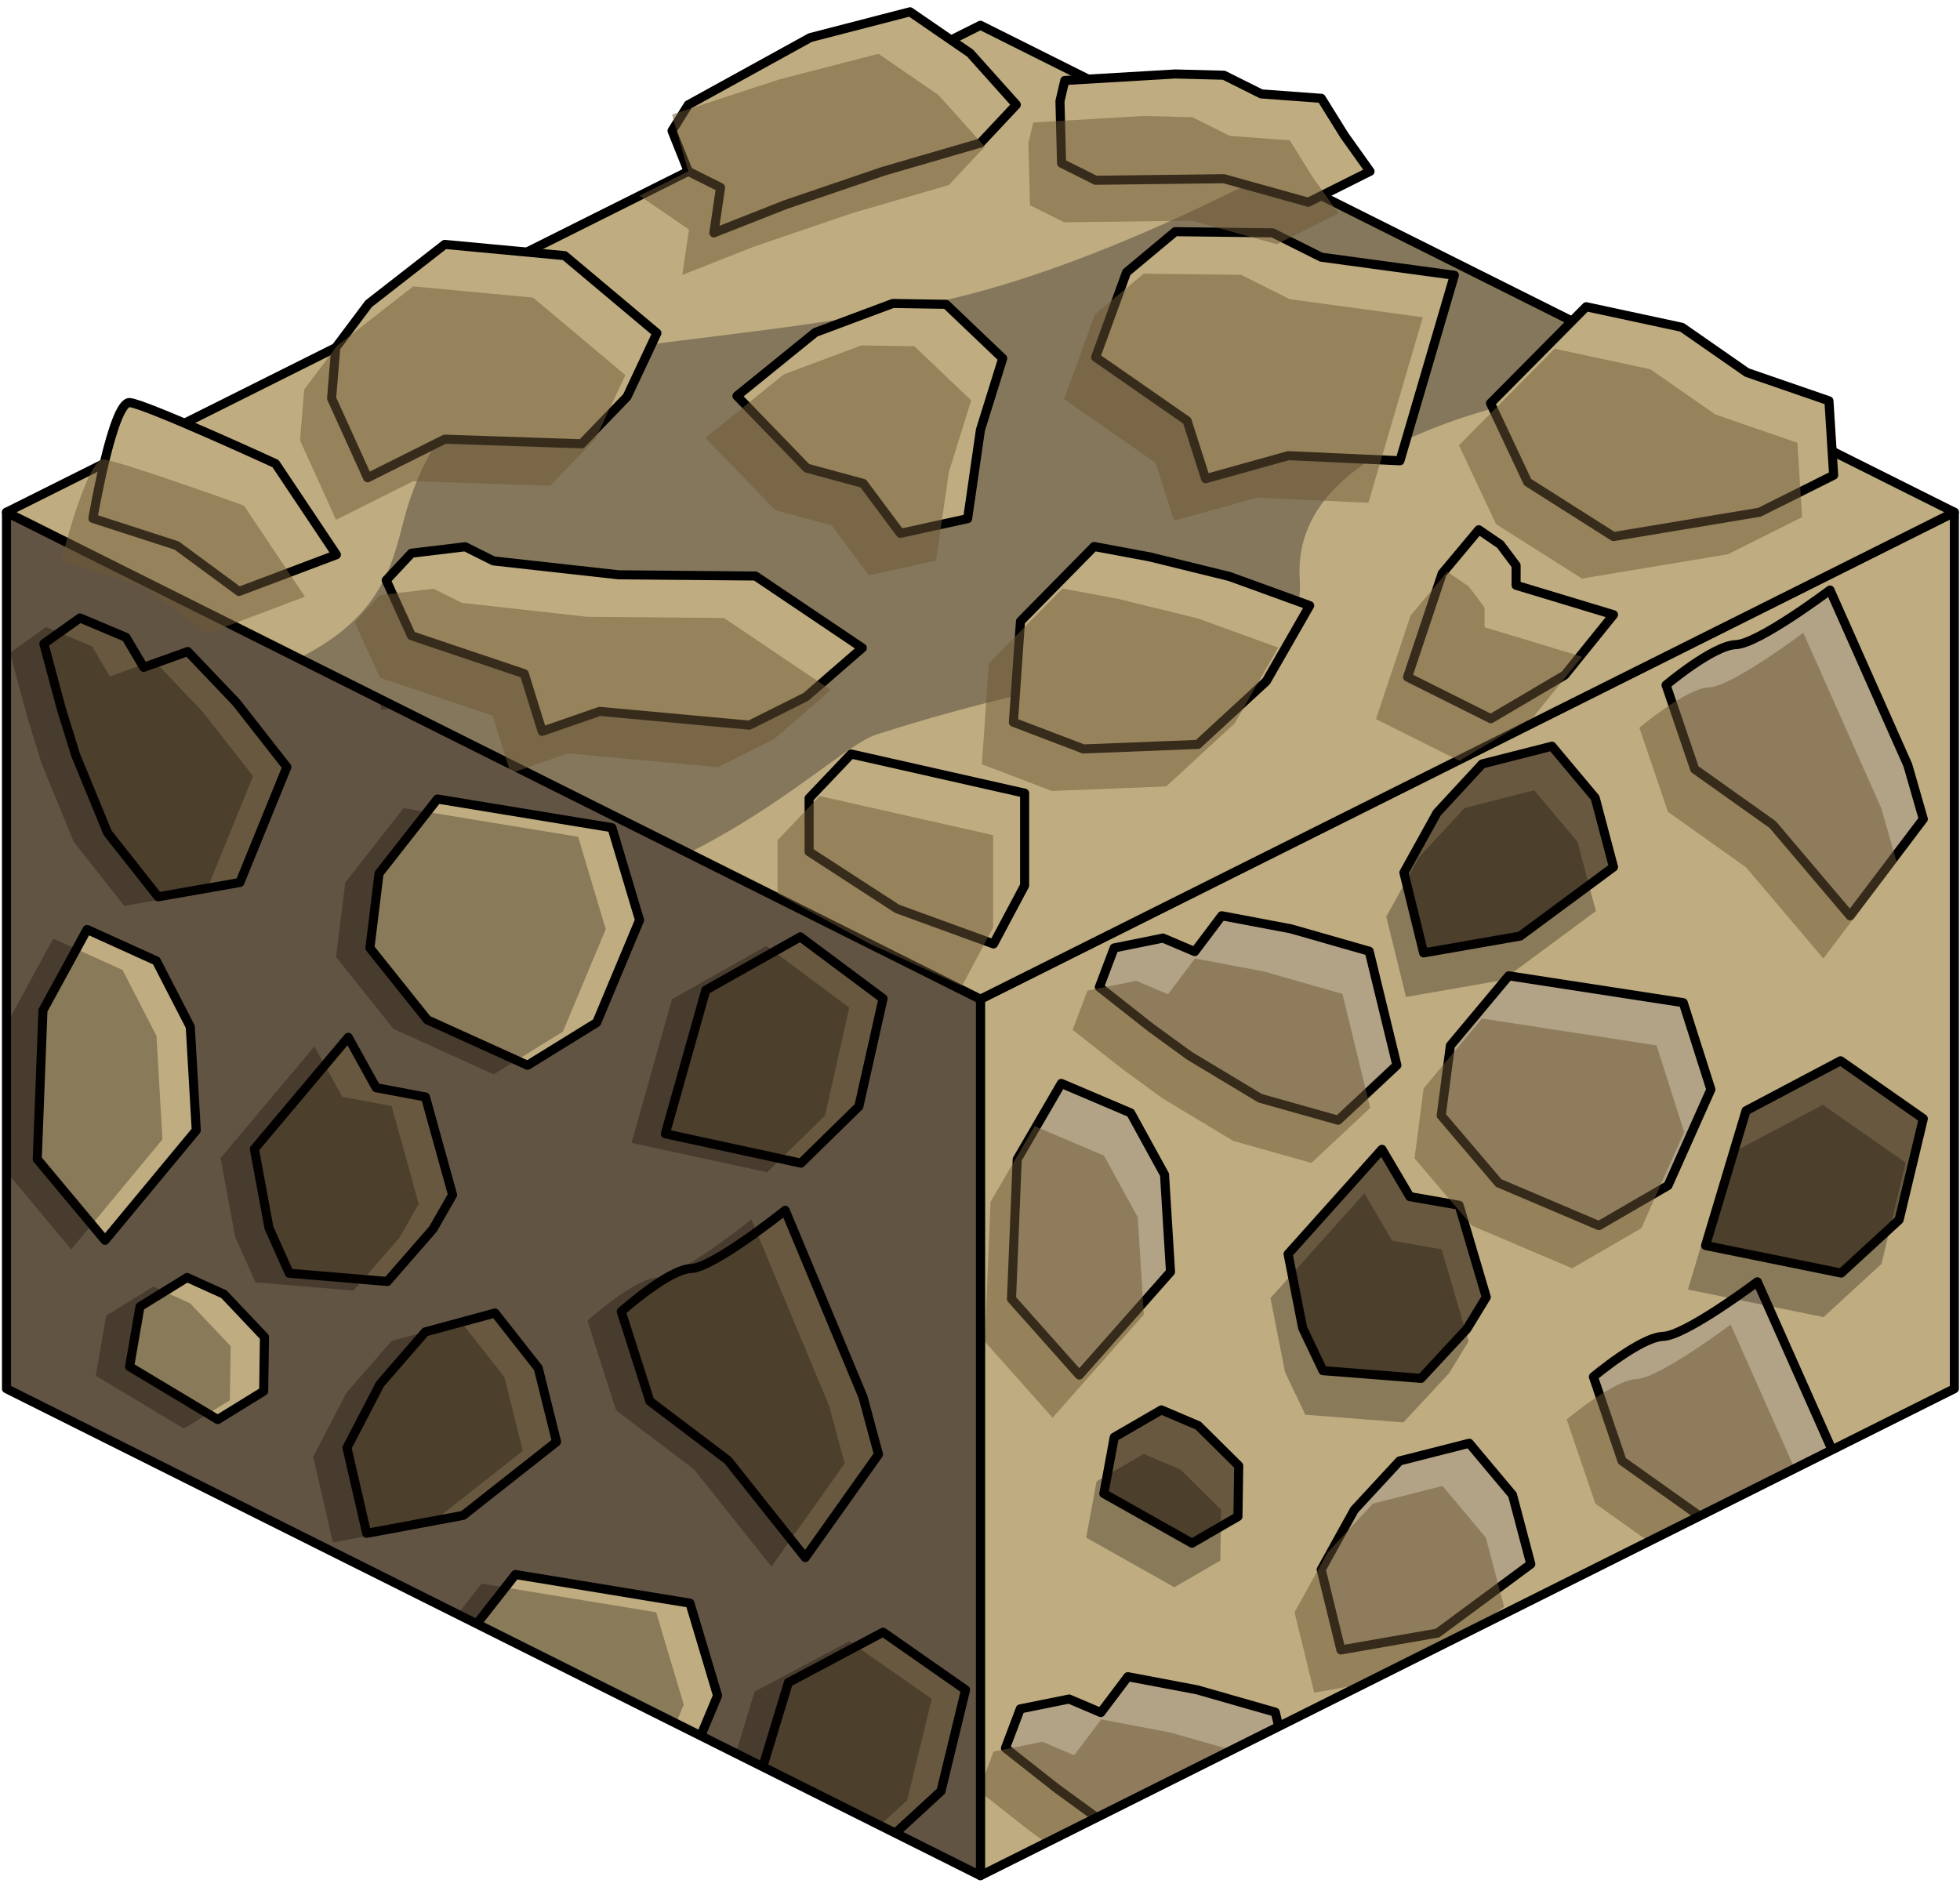 <?xml version="1.0" encoding="UTF-8" standalone="no"?><!DOCTYPE svg PUBLIC "-//W3C//DTD SVG 1.1//EN" "http://www.w3.org/Graphics/SVG/1.1/DTD/svg11.dtd"><svg width="100%" height="100%" viewBox="0 0 216 208" version="1.1" xmlns="http://www.w3.org/2000/svg" xmlns:xlink="http://www.w3.org/1999/xlink" xml:space="preserve" xmlns:serif="http://www.serif.com/" style="fill-rule:evenodd;clip-rule:evenodd;stroke-linecap:round;stroke-linejoin:round;stroke-miterlimit:1.5;"><g id="Dirt_Block18"><g id="Dirt_Block19"><g><g><path d="M215.379,56.452l0,96.598l-107.331,53.665l0,-96.598l107.331,-53.665Z" style="fill:#bfac80;"/><clipPath id="_clip1"><path d="M215.379,56.452l0,96.598l-107.331,53.665l0,-96.598l107.331,-53.665Z"/></clipPath><g clip-path="url(#_clip1)"><path d="M113.576,237.606l-7.471,-8.393l0.629,-15.381l4.861,-8.364l7.639,3.248l3.734,6.804l0.66,10.713l-10.052,11.373" style="fill:#b2a386;stroke:#000;stroke-width:1px;"/><path d="M137.116,207.322l6.48,-6.063l-3.057,-12.564l-8.623,-2.464l-7.622,-1.443l-2.977,3.95l-3.5,-1.488l-5.378,1.085l-1.634,4.32l5.651,4.448l4.24,3.091l7.817,4.703l8.603,2.425Z" style="fill:#b2a386;stroke:#000;stroke-width:1px;"/><path d="M174.103,213.627l7.62,-4.416l4.724,-10.592l-3.045,-9.558l-19.233,-2.964l-6.432,7.697l-1.006,7.709l6.329,7.428l11.043,4.696Z" style="fill:#b2a386;stroke:#000;stroke-width:1px;"/><path d="M195.879,177.166l8.068,-10.664l-1.706,-5.942l-8.575,-19.295c0,0 -7.897,5.941 -10.383,6.017c-2.485,0.077 -7.683,4.452 -7.683,4.452l3.152,9.269l8.6,6.112l8.527,10.051Z" style="fill:#b2a386;stroke:#000;stroke-width:1px;"/><path d="M147.776,181.839l10.639,-1.858l10.285,-7.605l-2.017,-7.625l-4.768,-5.692l-7.68,1.95l-4.984,5.388l-3.648,6.589l2.173,8.853" style="fill:#b2a386;stroke:#000;stroke-width:1px;"/><path d="M206.588,209.353l-9.119,-6.382l-10.414,5.505l-4.461,14.856l14.945,3.037l6.387,-5.87l2.662,-11.146" style="fill:#b2a386;stroke:#000;stroke-width:1px;"/><path d="M118.942,151.541l-7.47,-8.393l0.628,-15.381l4.862,-8.364l7.638,3.248l3.735,6.804l0.66,10.713l-10.053,11.373" style="fill:#b2a386;stroke:#000;stroke-width:1px;"/><path d="M131.361,170.073l-9.714,-5.467l1.146,-6.211l5.192,-3.009l4.056,1.726l4.47,4.429l-0.085,5.597l-5.065,2.935Z" style="fill:#68583f;stroke:#000;stroke-width:1px;"/><path d="M161.644,146.478l-5.042,5.43l-10.806,-0.848l-2.237,-4.699l-1.606,-8.155l10.344,-11.541l3.07,5.211l5.436,0.955l2.991,10.126l-2.15,3.521" style="fill:#68583f;stroke:#000;stroke-width:1px;"/><path d="M147.464,123.458l6.479,-6.062l-3.056,-12.565l-8.623,-2.464l-7.623,-1.443l-2.976,3.95l-3.5,-1.488l-5.379,1.086l-1.633,4.319l5.65,4.448l4.241,3.091l7.816,4.704l8.604,2.424Z" style="fill:#b2a386;stroke:#000;stroke-width:1px;"/><path d="M176.202,135.072l7.62,-4.415l4.724,-10.593l-3.045,-9.558l-19.234,-2.963l-6.431,7.697l-1.006,7.708l6.329,7.428l11.043,4.696Z" style="fill:#b2a386;stroke:#000;stroke-width:1px;"/><path d="M203.886,100.929l8.069,-10.665l-1.707,-5.941l-8.574,-19.295c0,0 -7.897,5.94 -10.383,6.017c-2.486,0.076 -7.683,4.452 -7.683,4.452l3.152,9.269l8.6,6.112l8.526,10.051Z" style="fill:#b2a386;stroke:#000;stroke-width:1px;"/><path d="M156.889,105.02l10.639,-1.857l10.285,-7.605l-2.017,-7.626l-4.768,-5.692l-7.679,1.95l-4.985,5.389l-3.648,6.588l2.173,8.853" style="fill:#68583f;stroke:#000;stroke-width:1px;"/><path d="M211.955,123.288l-9.119,-6.382l-10.415,5.505l-4.461,14.856l14.945,3.037l6.388,-5.87l2.662,-11.146" style="fill:#68583f;stroke:#000;stroke-width:1px;"/><path d="M129.418,174.928l-9.713,-5.467l1.146,-6.212l5.191,-3.008l4.056,1.725l4.471,4.429l-0.085,5.597l-5.066,2.936Zm30.284,-23.595l-5.043,5.43l-10.805,-0.849l-2.238,-4.698l-1.605,-8.155l10.343,-11.542l3.071,5.211l5.435,0.956l2.991,10.126l-2.149,3.521Zm50.31,-23.19l-2.662,11.146l-6.387,5.869l-14.945,-3.037l4.461,-14.855l10.414,-5.505l9.119,6.382Zm-55.065,-18.268l10.639,-1.857l10.284,-7.606l-2.016,-7.625l-4.769,-5.692l-7.679,1.95l-4.985,5.388l-3.648,6.589l2.174,8.853Z" style="fill:#0a0500;fill-opacity:0.3;"/><path d="M134.174,212.028l6.479,-6.063l-3.056,-12.564l-8.623,-2.464l-7.622,-1.443l-2.977,3.95l-3.5,-1.488l-5.378,1.085l-1.634,4.32l5.651,4.448l4.24,3.091l7.816,4.703l8.604,2.425Zm10.659,-25.483l10.639,-1.858l10.285,-7.605l-2.016,-7.625l-4.769,-5.692l-7.679,1.95l-4.985,5.388l-3.648,6.589l2.173,8.853Zm48.103,-4.673l8.069,-10.664l-1.707,-5.942l-8.574,-19.294c0,0 -7.897,5.94 -10.383,6.016c-2.486,0.077 -7.683,4.452 -7.683,4.452l3.152,9.269l8.599,6.112l8.527,10.051Zm-76.936,-25.625l-7.471,-8.393l0.629,-15.381l4.861,-8.364l7.639,3.248l3.734,6.804l0.66,10.713l-10.052,11.373Zm57.259,-16.469l7.621,-4.415l4.723,-10.593l-3.045,-9.558l-19.233,-2.963l-6.432,7.697l-1.006,7.708l6.329,7.428l11.043,4.696Zm-28.738,-11.614l6.48,-6.062l-3.057,-12.565l-8.623,-2.464l-7.622,-1.443l-2.977,3.95l-3.5,-1.488l-5.378,1.086l-1.634,4.319l5.651,4.448l4.24,3.091l7.816,4.704l8.604,2.424Zm56.423,-22.529l8.068,-10.665l-1.706,-5.941l-8.575,-19.295c0,0 -7.897,5.94 -10.383,6.017c-2.486,0.076 -7.683,4.452 -7.683,4.452l3.152,9.269l8.6,6.112l8.527,10.051Z" style="fill:#6d5735;fill-opacity:0.5;"/></g><path d="M215.379,56.452l0,96.598l-107.331,53.665l0,-96.598l107.331,-53.665Z" style="fill:none;stroke:#000;stroke-width:1px;"/></g><path d="M0.716,56.452l107.332,53.665l0,96.598l-107.332,-53.665l0,-96.598" style="fill:#625443;"/><clipPath id="_clip2"><path d="M0.716,56.452l107.332,53.665l0,96.598l-107.332,-53.665l0,-96.598"/></clipPath><g clip-path="url(#_clip2)"><path d="M6.209,228.428l-7.471,-8.946l0.629,-16.393l4.861,-8.916l7.639,3.462l3.734,7.253l0.66,11.418l-10.052,12.122" style="fill:#68583f;stroke:#000;stroke-width:1px;"/><path d="M48.911,223.032l-5.042,5.788l-10.806,-0.905l-2.238,-5.007l-1.605,-8.693l10.343,-12.302l3.071,5.555l5.436,1.018l2.99,10.793l-2.149,3.753" style="fill:#68583f;stroke:#000;stroke-width:1px;"/><path d="M29.749,196.149l6.48,-6.462l-3.056,-13.392l-8.623,-2.626l-7.623,-1.538l-2.976,4.211l-3.5,-1.587l-5.379,1.157l-1.634,4.604l5.651,4.741l4.24,3.294l7.817,5.014l8.603,2.584Z" style="fill:#68583f;stroke:#000;stroke-width:1px;"/><path d="M66.736,202.869l7.62,-4.706l4.724,-11.29l-3.045,-10.188l-19.233,-3.158l-6.432,8.204l-1.006,8.216l6.329,7.917l11.043,5.005Z" style="fill:#bfac80;stroke:#000;stroke-width:1px;"/><path d="M88.744,171.654l8.069,-11.367l-1.707,-6.333l-8.574,-20.565c0,0 -7.897,6.331 -10.383,6.413c-2.486,0.081 -7.683,4.745 -7.683,4.745l3.152,9.88l8.6,6.514l8.526,10.713Z" style="fill:#68583f;stroke:#000;stroke-width:1px;"/><path d="M40.409,168.987l10.639,-1.979l10.285,-8.106l-2.017,-8.128l-4.768,-6.067l-7.679,2.079l-4.985,5.743l-3.648,7.023l2.173,9.435" style="fill:#68583f;stroke:#000;stroke-width:1px;"/><path d="M106.408,186.232l-9.093,-6.349l-10.433,5.55l-4.516,14.885l14.93,2.979l6.408,-5.9l2.704,-11.165" style="fill:#68583f;stroke:#000;stroke-width:1px;"/><path d="M11.575,136.694l-7.47,-8.946l0.628,-16.393l4.862,-8.916l7.638,3.462l3.735,7.253l0.66,11.418l-10.053,12.122" style="fill:#bfac80;stroke:#000;stroke-width:1px;"/><path d="M23.994,156.447l-9.713,-5.827l1.145,-6.621l5.192,-3.206l4.056,1.839l4.47,4.721l-0.084,5.965l-5.066,3.129Z" style="fill:#bfac80;stroke:#000;stroke-width:1px;"/><path d="M47.726,135.441l-5.042,5.788l-10.806,-0.905l-2.238,-5.007l-1.605,-8.693l10.344,-12.302l3.07,5.555l5.436,1.018l2.991,10.793l-2.15,3.753" style="fill:#68583f;stroke:#000;stroke-width:1px;"/><path d="M17.424,98.835l9.013,-1.578l5.176,-12.725l-5.559,-7.096l-5.363,-5.63l-4.853,1.742l-1.958,-3.307l-5.069,-2.136l-3.979,2.836l1.911,7.124l1.585,5.13l3.529,8.589l5.567,7.051Z" style="fill:#68583f;stroke:#000;stroke-width:1px;"/><path d="M58.137,117.403l7.621,-4.707l4.724,-11.29l-3.045,-10.188l-19.234,-3.158l-6.432,8.204l-1.006,8.216l6.329,7.917l11.043,5.006Z" style="fill:#bfac80;stroke:#000;stroke-width:1px;"/><path d="M93.878,72.273l8.069,-11.367l-1.706,-6.333l-8.575,-20.565c0,0 -7.897,6.331 -10.383,6.413c-2.486,0.081 -7.683,4.745 -7.683,4.745l3.152,9.88l8.6,6.514l8.526,10.713Z" style="fill:#68583f;stroke:#000;stroke-width:1px;"/><path d="M45.776,77.253l10.639,-1.979l10.284,-8.106l-2.016,-8.128l-4.769,-6.067l-7.679,2.079l-4.985,5.743l-3.647,7.023l2.173,9.435" style="fill:#68583f;stroke:#000;stroke-width:1px;"/><path d="M97.315,110.053l-9.12,-6.802l-10.414,5.867l-4.461,15.835l14.945,3.237l6.387,-6.256l2.663,-11.881" style="fill:#68583f;stroke:#000;stroke-width:1px;"/><path d="M14.901,249.183l-9.714,-5.827l1.146,-6.621l5.191,-3.206l4.057,1.838l4.47,4.721l-0.085,5.966l-5.065,3.129Zm30.283,-25.149l-5.042,5.788l-10.806,-0.905l-2.238,-5.008l-1.605,-8.692l10.344,-12.302l3.07,5.555l5.436,1.018l2.991,10.793l-2.15,3.753Zm-42.702,5.396l-7.471,-8.946l0.629,-16.394l4.861,-8.915l7.639,3.462l3.734,7.253l0.661,11.418l-10.053,12.122Zm100.199,-42.196l-2.704,11.165l-6.408,5.9l-14.93,-2.979l4.516,-14.885l10.433,-5.551l9.093,6.35Zm-39.672,16.637l7.621,-4.707l4.724,-11.29l-3.045,-10.187l-19.234,-3.158l-6.431,8.203l-1.006,8.217l6.329,7.917l11.042,5.005Zm-36.986,-6.72l6.48,-6.462l-3.057,-13.392l-8.623,-2.626l-7.622,-1.538l-2.977,4.21l-3.5,-1.586l-5.378,1.157l-1.634,4.604l5.651,4.741l4.24,3.294l7.816,5.014l8.604,2.584Zm58.995,-24.495l8.068,-11.367l-1.706,-6.333l-8.575,-20.565c0,0 -7.897,6.331 -10.383,6.412c-2.485,0.082 -7.683,4.746 -7.683,4.746l3.152,9.879l8.6,6.515l8.527,10.713Zm-48.336,-2.667l10.639,-1.979l10.285,-8.106l-2.016,-8.128l-4.769,-6.067l-7.679,2.079l-4.985,5.743l-3.648,7.022l2.173,9.436Zm-16.415,-12.54l-9.713,-5.827l1.146,-6.621l5.191,-3.206l4.056,1.838l4.471,4.721l-0.085,5.966l-5.066,3.129Zm23.732,-21.006l-5.042,5.788l-10.805,-0.905l-2.238,-5.008l-1.605,-8.692l10.343,-12.302l3.071,5.555l5.435,1.018l2.991,10.793l-2.15,3.753Zm-36.15,1.253l-7.471,-8.946l0.629,-16.394l4.861,-8.915l7.639,3.462l3.734,7.252l0.66,11.419l-10.052,12.122Zm85.739,-26.641l-2.662,11.88l-6.388,6.256l-14.945,-3.236l4.461,-15.835l10.415,-5.867l9.119,6.802Zm-39.177,7.349l7.62,-4.706l4.724,-11.29l-3.045,-10.188l-19.234,-3.158l-6.431,8.204l-1.006,8.216l6.329,7.917l11.043,5.005Zm-40.714,-18.567l9.014,-1.578l5.175,-12.725l-5.559,-7.096l-5.363,-5.631l-4.853,1.743l-1.957,-3.307l-5.07,-2.136l-3.979,2.835l1.911,7.125l1.585,5.13l3.529,8.589l5.567,7.051Zm28.352,-21.582l10.639,-1.979l10.285,-8.106l-2.017,-8.128l-4.768,-6.067l-7.679,2.079l-4.985,5.743l-3.648,7.022l2.173,9.436Zm48.103,-4.98l8.069,-11.367l-1.707,-6.333l-8.575,-20.565c0,0 -7.897,6.331 -10.383,6.412c-2.485,0.082 -7.683,4.746 -7.683,4.746l3.152,9.879l8.6,6.515l8.527,10.713Z" style="fill:#0a0500;fill-opacity:0.3;"/></g><path d="M0.716,56.452l107.332,53.665l0,96.598l-107.332,-53.665l0,-96.598" style="fill:none;stroke:#000;stroke-width:1px;"/></g><path d="M215.379,56.452l-107.331,53.665l-107.332,-53.665l107.332,-53.666l107.331,53.666Z" style="fill:#84775b;"/><clipPath id="_clip3"><path d="M215.379,56.452l-107.331,53.665l-107.332,-53.665l107.332,-53.666l107.331,53.666Z"/></clipPath><g clip-path="url(#_clip3)"><path d="M-11.312,89.341c0,0 25.753,-7.572 44.228,-16.79c10.716,-5.347 10.435,-12.284 12.301,-17.627c6.806,-19.49 22.136,-14.676 56.519,-21.33c14.621,-2.83 30.458,-10.551 38.511,-14.708c16.652,-8.596 35.774,-8.946 35.774,-8.946l-153.846,-33.017l-67.966,77.833l34.479,34.585Z" style="fill:#bfac80;"/><path d="M183.18,40.352c-1.621,2.35 -41.14,4.125 -39.943,23.447c0.692,11.186 -13.275,6.448 -46.624,17.141c-3.267,1.047 -10.018,7.712 -20.765,13.078c-26.493,13.227 -64.206,12.397 -64.206,12.397l153.224,35.789l73.088,-90.565l-54.774,-11.287Z" style="fill:#bfac80;"/></g><path d="M215.379,56.452l-107.331,53.665l-107.332,-53.665l107.332,-53.666l107.331,53.666Z" style="fill:none;stroke:#000;stroke-width:1px;"/><g><g><path d="M193.913,56.452l8.162,-4.082l-0.518,-8.196l-9.044,-3.122l-7.158,-4.979l-10.549,-2.268l-10.545,10.64l4.09,8.688l9.462,6.002l16.1,-2.683Z" style="fill:#bfac80;stroke:#000;stroke-width:1px;"/><path d="M145.614,28.346l14.664,1.99l-5.999,20.445l-12.296,-0.564l-9.122,2.542l-2.035,-6.384l-10.081,-7.005l3.402,-9.358l5.367,-4.479l10.733,0.13l5.367,2.683Z" style="fill:#bfac80;stroke:#000;stroke-width:1px;"/><path d="M120.745,19.868l14.135,-0.172l9.298,2.591l3.036,-1.518l3.766,-1.883l-2.821,-3.956l-2.545,-4.094l-6.616,-0.487l-4.118,-2.058l-5.366,-0.138l-12.169,0.717l-0.532,2.274l0.175,6.845l3.757,1.879Z" style="fill:#bfac80;stroke:#000;stroke-width:1px;"/><path d="M89.296,4.143l10.99,-2.842l6.618,4.549l5.099,5.691l-3.955,4.218l-10.733,3.127l-10.734,3.66l-7.91,3.118l0.735,-4.999l-3.558,-1.779l-1.788,-4.473l1.788,-2.862l13.448,-7.408" style="fill:#bfac80;stroke:#000;stroke-width:1px;"/><path d="M98.394,33.444l-8.543,3.192l-8.636,7.001l7.698,7.955l6.216,1.685l4.098,5.504l7.41,-1.624l1.411,-9.774l2.455,-7.885l-6.251,-5.961l-5.858,-0.093Z" style="fill:#bfac80;stroke:#000;stroke-width:1px;"/><path d="M49.015,26.936l13.211,1.238l10.168,8.538l-3.293,7.014l-5.008,5.187l-15.078,-0.511l-8.504,4.252l-3.968,-8.749l0.46,-5.597l3.623,-4.834l8.389,-6.538Z" style="fill:#bfac80;stroke:#000;stroke-width:1px;"/><path d="M68.177,63.349l15.078,0.133l11.774,7.927l-6.219,5.395l-6.229,3.114l-16.5,-1.517l-6.332,2.2l-1.976,-6.354l-12.428,-4.186l-2.784,-6.112l2.786,-2.98l5.914,-0.711l3.121,1.56l13.795,1.531" style="fill:#bfac80;stroke:#000;stroke-width:1px;"/><path d="M14.308,44.366c1.868,0.206 16.057,6.73 16.057,6.73l6.708,10.036l-10.733,4.051l-6.868,-5.059l-9.232,-2.991c0,0 2.201,-12.972 4.068,-12.767Z" style="fill:#bfac80;stroke:#000;stroke-width:1px;"/><path d="M120.574,60.23l-8.114,8.245l-0.779,11.123l7.715,2.942l12.603,-0.498l7.551,-6.957l4.782,-8.343l-8.837,-3.206l-8.82,-2.168l-6.101,-1.138" style="fill:#bfac80;stroke:#000;stroke-width:1px;"/><path d="M162.967,58.383l-4.035,4.826l-3.813,11.412l9.177,4.588l8.15,-4.808l5.367,-6.652l-10.733,-3.247l0,-2.182l-1.741,-2.315l-2.372,-1.622Z" style="fill:#bfac80;stroke:#000;stroke-width:1px;"/><path d="M93.8,83.101l-4.634,4.876l0,5.889l9.703,6.295l10.622,3.868l3.426,-6.438l0,-10.177l-19.117,-4.313Z" style="fill:#bfac80;stroke:#000;stroke-width:1px;"/></g><g><g opacity="0.5"><path d="M190.436,61.08l8.162,-4.081l-0.517,-8.196l-9.045,-3.123l-7.158,-4.979l-10.548,-2.267l-10.546,10.639l4.09,8.688l9.462,6.002l16.1,-2.683Z" style="fill:#6d5735;"/><path d="M142.137,32.975l14.664,1.99l-5.999,20.445l-12.295,-0.565l-9.123,2.542l-2.034,-6.384l-10.081,-7.005l3.402,-9.357l5.366,-4.48l10.733,0.13l5.367,2.684Z" style="fill:#6d5735;"/><path d="M117.269,24.496l14.135,-0.172l9.298,2.591l3.035,-1.518l3.766,-1.883l-2.821,-3.956l-2.545,-4.094l-6.616,-0.486l-4.117,-2.059l-5.367,-0.138l-12.168,0.717l-0.532,2.274l0.174,6.846l3.758,1.878Z" style="fill:#6d5735;"/><path d="M85.819,8.772l10.99,-2.843l6.618,4.549l5.1,5.691l-3.956,4.218l-10.733,3.127l-10.733,3.661l-7.91,3.117l0.735,-4.999l-5.448,-3.724l5.366,-2.683l-1.788,-6.261l11.759,-3.853" style="fill:#6d5735;"/><path d="M94.918,38.072l-8.543,3.192l-8.637,7.001l7.698,7.955l6.216,1.686l4.098,5.503l7.41,-1.624l1.411,-9.773l2.455,-7.886l-6.25,-5.96l-5.858,-0.094Z" style="fill:#6d5735;"/><path d="M45.539,31.564l13.21,1.238l10.169,8.539l-3.294,7.013l-5.008,5.187l-15.077,-0.511l-8.505,4.252l-3.967,-8.749l0.459,-5.596l3.624,-4.835l8.389,-6.538Z" style="fill:#6d5735;"/><path d="M64.7,67.977l15.078,0.133l11.775,7.927l-6.22,5.395l-6.228,3.114l-16.501,-1.517l-6.332,2.2l-1.975,-6.354l-12.428,-4.186l-2.785,-6.112l2.786,-2.98l5.915,-0.711l3.12,1.56l13.795,1.531" style="fill:#6d5735;"/><path d="M11.449,50.64c1.868,0.206 15.439,5.084 15.439,5.084l6.709,10.037l-10.734,4.05l-6.867,-5.059l-9.232,-2.991c0,0 2.818,-11.326 4.685,-11.121Z" style="fill:#6d5735;"/><path d="M117.098,64.859l-8.114,8.245l-0.779,11.122l7.714,2.943l12.603,-0.499l7.551,-6.957l4.782,-8.342l-8.836,-3.207l-8.821,-2.168l-6.1,-1.137" style="fill:#6d5735;"/><path d="M159.49,63.011l-4.035,4.826l-3.812,11.412l9.176,4.588l8.151,-4.808l5.366,-6.651l-10.733,-3.248l0,-2.182l-1.741,-2.314l-2.372,-1.623Z" style="fill:#6d5735;"/><path d="M90.323,87.73l-4.634,4.875l0,5.89l9.973,5.429l10.352,4.733l3.427,-6.437l0,-10.178l-19.118,-4.312Z" style="fill:#6d5735;"/></g></g></g></g></g></svg>